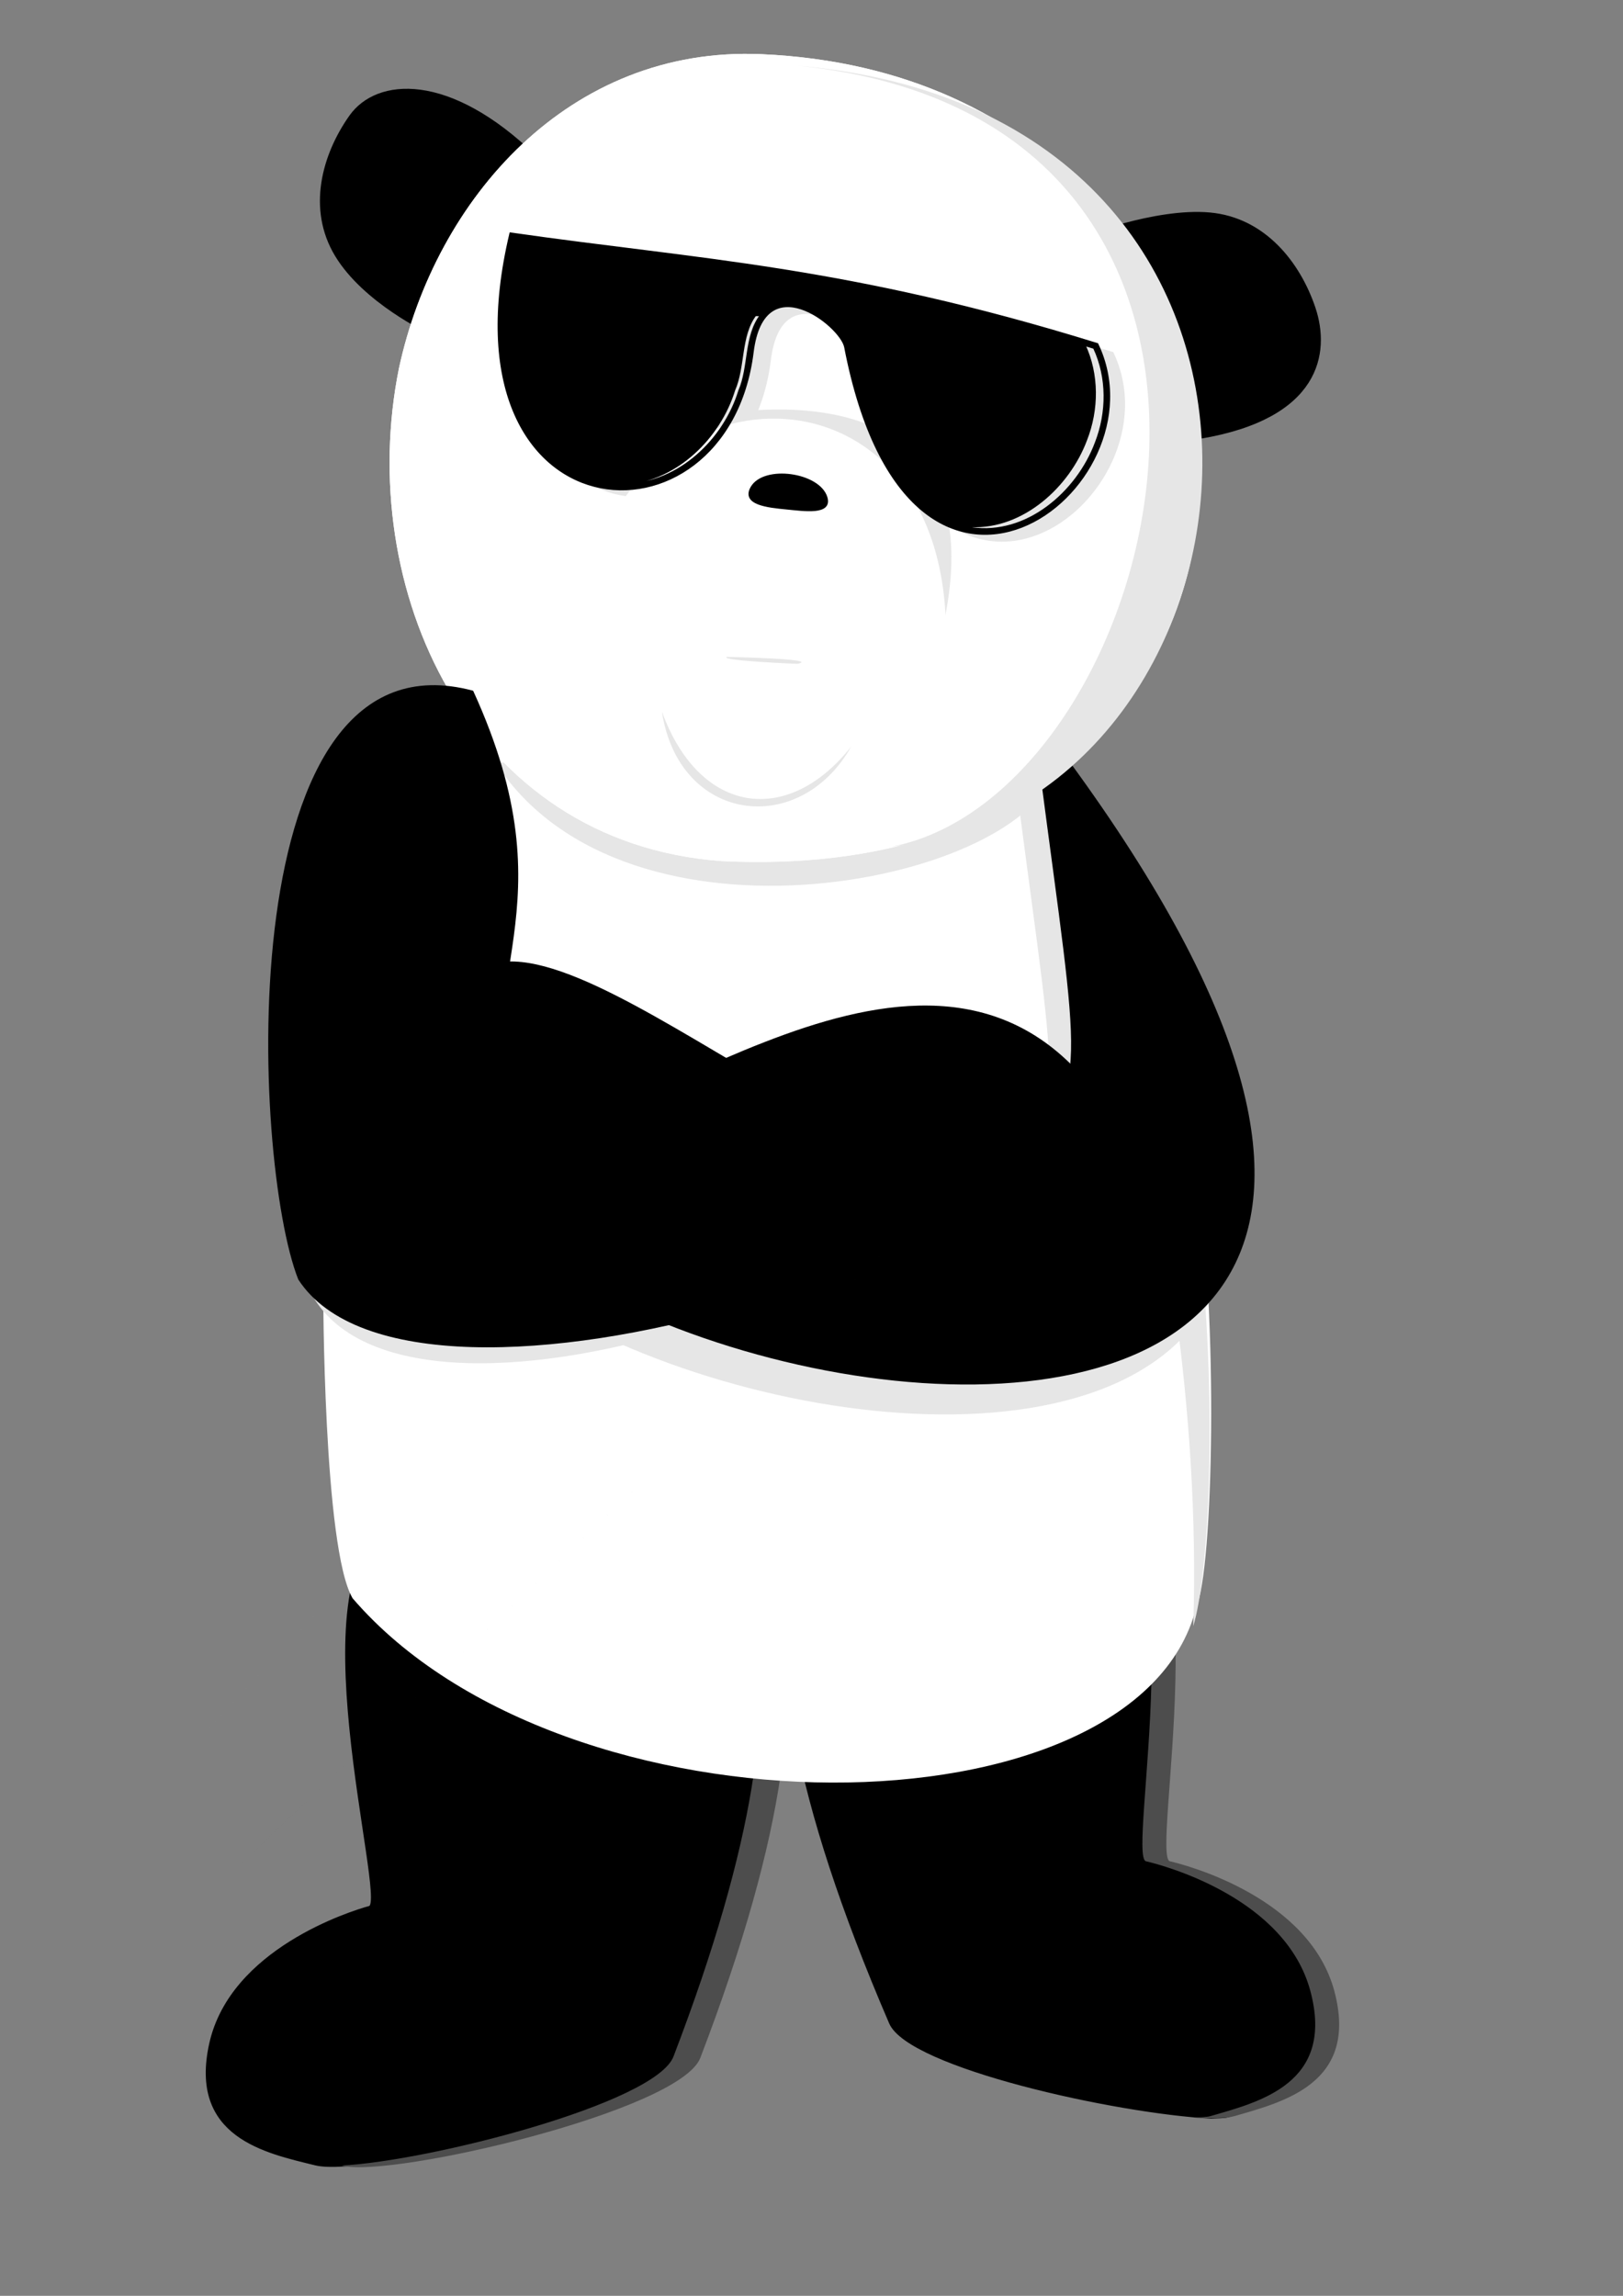 <?xml version="1.0" encoding="UTF-8" standalone="no"?>
<!-- Created with Inkscape (http://www.inkscape.org/) -->

<svg
   xmlns:dc="http://purl.org/dc/elements/1.1/"
   xmlns:cc="http://creativecommons.org/ns#"
   xmlns:rdf="http://www.w3.org/1999/02/22-rdf-syntax-ns#"
   xmlns:svg="http://www.w3.org/2000/svg"
   xmlns="http://www.w3.org/2000/svg"
   xmlns:sodipodi="http://sodipodi.sourceforge.net/DTD/sodipodi-0.dtd"
   xmlns:inkscape="http://www.inkscape.org/namespaces/inkscape"
   width="210mm"
   height="297mm"
   viewBox="0 0 744.094 1052.362"
   id="svg2"
   version="1.1"
   inkscape:version="0.91 r13725"
   sodipodi:docname="trashpanda.svg">
  <rect x="0" y="0" width="744.094" height="1052.362" fill="#808080" stroke="none"/>
  <defs
     id="defs4" />
  <sodipodi:namedview
     id="base"
     pagecolor="#ffffff"
     bordercolor="#666666"
     borderopacity="1.0"
     inkscape:pageopacity="0.0"
     inkscape:pageshadow="2"
     inkscape:zoom="0.27621359"
     inkscape:cx="184.54134"
     inkscape:cy="823.19508"
     inkscape:document-units="px"
     inkscape:current-layer="layer1"
     showgrid="false"
     inkscape:window-width="1440"
     inkscape:window-height="806"
     inkscape:window-x="0"
     inkscape:window-y="1"
     inkscape:window-maximized="1"
     inkscape:object-paths="true"
     inkscape:snap-intersection-paths="true"
     inkscape:object-nodes="true"
     inkscape:snap-smooth-nodes="true"
     inkscape:snap-nodes="false" />
  <g
     inkscape:label="Layer 1"
     inkscape:groupmode="layer"
     id="layer1">
    <path
       style="fill:#000000;fill-rule:evenodd;stroke:#000000;stroke-width:1px;stroke-linecap:butt;stroke-linejoin:miter;stroke-opacity:1"
       d="m 550.109,200.645 c 54.809,-9.133 59.376,-38.814 52.525,-59.363 -6.851,-20.549 -22.837,-41.098 -47.958,-43.381 -25.121,-2.283 -59.376,11.416 -59.376,11.416"
       id="path3403"
       inkscape:connector-curvature="0"
       sodipodi:nodetypes="cssc"
       inkscape:export-xdpi="86.718498"
       inkscape:export-ydpi="86.718498" />
    <path
       style="fill:none;fill-rule:evenodd;stroke:#000000;stroke-width:1px;stroke-linecap:butt;stroke-linejoin:miter;stroke-opacity:1"
       d="M 513.57,575.09 467.896,552.258"
       id="path3435"
       inkscape:connector-curvature="0"
       inkscape:export-xdpi="86.718498"
       inkscape:export-ydpi="86.718498" />
    <path
       inkscape:connector-curvature="0"
       id="path3445"
       d="m 308.775,942.666 c -9.316,24.309 -141.217,55.045 -164.049,49.434 -22.833,-5.611 -57.883,-12.626 -48.262,-55.477 9.621,-42.852 64.104,-60.064 72.918,-62.466 8.813,-2.401 -35.977,-157.359 11.793,-175.754 84.391,-32.496 241.017,-51.687 127.6,244.263 z"
       style="fill:#000000;fill-rule:evenodd;stroke:#000000;stroke-width:1px;stroke-linecap:butt;stroke-linejoin:miter;stroke-opacity:1"
       sodipodi:nodetypes="ssssss"
       inkscape:export-xdpi="86.718498"
       inkscape:export-ydpi="86.718498" />
    <g
       id="g4354"
       transform="matrix(2.001,0,0,2.001,-497.204,-691.323)"
       inkscape:export-xdpi="86.718498"
       inkscape:export-ydpi="86.718498">
      <path
         id="path3447"
         d="m 525.979,830.564 c 1.379,-0.074 3.046,-0.059 3.875,-0.299 2.821,-0.816 6.023,-1.692 9.148,-2.877 1.563,-0.593 3.106,-1.264 4.574,-2.043 1.468,-0.779 2.861,-1.665 4.121,-2.693 1.26,-1.028 2.388,-2.198 3.326,-3.537 0.938,-1.34 1.688,-2.851 2.191,-4.564 0.503,-1.714 0.759,-3.63 0.713,-5.781 -0.046,-2.151 -0.396,-4.535 -1.105,-7.186 -0.355,-1.325 -0.794,-2.597 -1.309,-3.816 -0.514,-1.22 -1.103,-2.388 -1.756,-3.506 -1.305,-2.236 -2.863,-4.273 -4.588,-6.123 -1.725,-1.85 -3.617,-3.514 -5.586,-5.006 -1.969,-1.492 -4.017,-2.812 -6.055,-3.975 -2.038,-1.163 -4.067,-2.168 -5.998,-3.029 -1.931,-0.861 -3.766,-1.579 -5.414,-2.168 -3.297,-1.177 -5.853,-1.837 -6.965,-2.092 -0.278,-0.064 -0.475,-0.427 -0.605,-1.057 -0.131,-0.629 -0.196,-1.525 -0.209,-2.648 -0.026,-2.247 0.154,-5.409 0.418,-9.201 0.264,-3.793 0.611,-8.215 0.926,-12.98 0.314,-4.765 0.595,-9.873 0.721,-15.037 0.125,-5.164 0.096,-10.385 -0.207,-15.375 -0.152,-2.495 -0.372,-4.933 -0.676,-7.277 -0.304,-2.344 -0.692,-4.594 -1.178,-6.715 -0.486,-2.121 -1.072,-4.113 -1.77,-5.939 -0.698,-1.827 -1.509,-3.488 -2.449,-4.949 -0.94,-1.461 -2.009,-2.721 -3.221,-3.744 -1.212,-1.023 -2.566,-1.809 -4.08,-2.322 -2.674,-0.907 -5.477,-1.785 -8.367,-2.596 -2.89,-0.811 -5.867,-1.555 -8.889,-2.199 -3.022,-0.644 -6.089,-1.187 -9.158,-1.594 -2.608,-0.345 -5.21,-0.531 -7.797,-0.658 -34.505,0.765 -61.348,26.391 -16.176,131.33 4.33,10.059 51.795,20.511 73.543,21.658 z"
         style="fill:#000000;fill-rule:evenodd;stroke:#000000;stroke-width:0.5px;stroke-linecap:butt;stroke-linejoin:miter;stroke-opacity:1"
         inkscape:connector-curvature="0" />
      <path
         inkscape:connector-curvature="0"
         id="path4233"
         d="m 521.864,830.564 c 4.09,0.216 7.575,0.218 9.361,-0.299 11.285,-3.265 28.641,-7.478 22.969,-28.682 -5.673,-21.203 -33.221,-28.694 -37.67,-29.715 -4.449,-1.02 11.89,-79.029 -12.332,-87.246 -11.926,-4.046 -26.363,-7.342 -39.695,-7.047 2.587,0.127 5.189,0.313 7.797,0.658 3.07,0.407 6.137,0.95 9.158,1.594 3.022,0.644 5.999,1.388 8.889,2.199 2.89,0.811 5.693,1.688 8.367,2.596 1.514,0.514 2.868,1.299 4.08,2.322 1.212,1.023 2.281,2.283 3.221,3.744 0.94,1.461 1.751,3.122 2.449,4.949 0.698,1.827 1.284,3.818 1.77,5.939 0.486,2.121 0.874,4.371 1.178,6.715 0.304,2.344 0.524,4.782 0.676,7.277 0.303,4.99 0.332,10.211 0.207,15.375 -0.125,5.164 -0.406,10.272 -0.721,15.037 -0.314,4.765 -0.662,9.188 -0.926,12.98 -0.264,3.793 -0.444,6.954 -0.418,9.201 0.013,1.123 0.078,2.019 0.209,2.648 0.131,0.629 0.327,0.993 0.605,1.057 1.112,0.255 3.668,0.915 6.965,2.092 1.649,0.589 3.483,1.307 5.414,2.168 1.931,0.861 3.96,1.867 5.998,3.029 2.038,1.163 4.085,2.482 6.055,3.975 1.969,1.492 3.861,3.156 5.586,5.006 1.725,1.85 3.283,3.887 4.588,6.123 0.652,1.118 1.241,2.286 1.756,3.506 0.514,1.22 0.954,2.491 1.309,3.816 0.709,2.65 1.059,5.035 1.105,7.186 0.046,2.151 -0.21,4.067 -0.713,5.781 -0.503,1.714 -1.253,3.225 -2.191,4.564 -0.938,1.34 -2.066,2.509 -3.326,3.537 -1.26,1.028 -2.653,1.914 -4.121,2.693 -1.468,0.779 -3.011,1.45 -4.574,2.043 -3.126,1.185 -6.327,2.061 -9.148,2.877 -0.829,0.24 -2.496,0.224 -3.875,0.299 z"
         style="fill:#4d4d4d;fill-rule:evenodd;stroke:none;stroke-width:1px;stroke-linecap:butt;stroke-linejoin:miter;stroke-opacity:1" />
    </g>
    <path
       style="fill:#4d4d4d;fill-rule:evenodd;stroke:none;stroke-width:1px;stroke-linecap:butt;stroke-linejoin:miter;stroke-opacity:1"
       d="m 276.743,681.516 c 63.127,6.498 107.733,63.619 32.034,261.148 -8.247,21.52 -112.513,48.058 -152.182,49.976 0.134,0.033 0.289,0.073 0.422,0.105 22.833,5.611 154.733,-25.124 164.049,-49.433 80.532,-210.141 24.911,-261.375 -44.323,-261.796 z"
       id="path4192"
       inkscape:export-xdpi="86.718498"
       inkscape:export-ydpi="86.718498"
       inkscape:connector-curvature="0" />
    <path
       style="fill:#ffffff;fill-rule:evenodd;stroke:none;stroke-width:1px;stroke-linecap:butt;stroke-linejoin:miter;stroke-opacity:1"
       d="m 148.176,591.072 c 0,0 0,118.726 13.488,141.558 97.129,112.94 359.391,110.806 386.655,4.566 8.09,-17.58 10.272,-134.975 0.433,-196.044 C 488.124,164.874 252.6,324.374 214.384,322.091 c -71.518,48.544 -66.209,268.982 -66.209,268.982 z"
       id="path3439"
       inkscape:connector-curvature="0"
       sodipodi:nodetypes="cccscc"
       inkscape:export-xdpi="86.718498"
       inkscape:export-ydpi="86.718498" />
    <path
       style="fill:#e6e6e6;fill-rule:evenodd;stroke:none;stroke-width:1px;stroke-linecap:butt;stroke-linejoin:miter;stroke-opacity:1"
       d="M 483.336,352.465 C 470.965,403.623 287.403,442.929 227.147,349.502"
       id="path3352"
       inkscape:connector-curvature="0"
       sodipodi:nodetypes="cc"
       inkscape:export-xdpi="86.718498"
       inkscape:export-ydpi="86.718498" />
    <path
       sodipodi:nodetypes="ccc"
       inkscape:connector-curvature="0"
       id="path4172"
       d="m 547.071,745.376 c 13.708,-44.106 17.728,-296.739 -69.901,-388.855 0,0 76.347,188.054 69.901,388.855 z"
       style="fill:#e6e6e6;fill-rule:evenodd;stroke:none;stroke-width:1px;stroke-linecap:butt;stroke-linejoin:miter;stroke-opacity:1"
       inkscape:export-xdpi="86.718498"
       inkscape:export-ydpi="86.718498" />
    <path
       sodipodi:nodetypes="cssc"
       inkscape:connector-curvature="0"
       id="path4176"
       d="M 463.435,340.339 C 840.171,825.908 37.81,633.803 204.951,461.859 c 43.091,-44.329 200.901,126.737 258.002,73.899 28.218,-26.112 19.84,-41.248 0.482,-195.419 z"
       style="fill:#e6e6e6;fill-rule:evenodd;stroke:none;stroke-width:1px;stroke-linecap:butt;stroke-linejoin:miter;stroke-opacity:1"
       inkscape:export-xdpi="86.718498"
       inkscape:export-ydpi="86.718498" />
    <path
       sodipodi:nodetypes="ccccc"
       inkscape:connector-curvature="0"
       id="path4178"
       d="M 143.166,593.817 C 190.597,676.341 465.824,577.109 459.742,498.73 388.423,411.332 267.776,541.462 230.082,523.038 211.804,456.669 255.07,425.059 214.118,323.931 114.685,293.802 124.142,539.735 143.166,593.817 Z"
       style="fill:#e6e6e6;fill-rule:evenodd;stroke:none;stroke-width:1px;stroke-linecap:butt;stroke-linejoin:miter;stroke-opacity:1"
       inkscape:export-xdpi="86.718498"
       inkscape:export-ydpi="86.718498" />
    <path
       style="fill:#000000;fill-rule:evenodd;stroke:none;stroke-width:1px;stroke-linecap:butt;stroke-linejoin:miter;stroke-opacity:1"
       d="M 473.343,326.618 C 850.078,812.188 47.717,620.082 214.858,448.138 c 43.091,-44.329 200.901,126.737 258.002,73.899 28.218,-26.112 19.84,-41.248 0.482,-195.419 z"
       id="path3437"
       inkscape:connector-curvature="0"
       sodipodi:nodetypes="cssc"
       inkscape:export-xdpi="86.718498"
       inkscape:export-ydpi="86.718498" />
    <path
       sodipodi:nodetypes="cssc"
       inkscape:connector-curvature="0"
       id="path3405"
       d="m 245.986,71.58 c -39.822,-38.742 -73.299,-36.258 -85.802,-18.568 -12.503,17.69 -19.595,42.738 -6.557,64.326 13.038,21.588 42.704,35.441 42.704,35.441"
       style="fill:#000000;fill-rule:evenodd;stroke:none;stroke-width:1px;stroke-linecap:butt;stroke-linejoin:miter;stroke-opacity:1"
       inkscape:export-xdpi="86.718498"
       inkscape:export-ydpi="86.718498" />
    <path
       style="fill:#ffffff;fill-rule:evenodd;stroke:none;stroke-width:1px;stroke-linecap:butt;stroke-linejoin:miter;stroke-opacity:1"
       d="M 330.874,394.717 C 626.113,409.262 614.123,36.543 349.143,24.839 260.969,20.944 199.706,91.121 182.914,168.778 162.623,269.028 214.384,386.173 330.874,394.717 Z"
       id="path3401"
       inkscape:connector-curvature="0"
       sodipodi:nodetypes="cscc"
       inkscape:export-xdpi="86.718498"
       inkscape:export-ydpi="86.718498" />
    <path
       sodipodi:nodetypes="cscc"
       inkscape:connector-curvature="0"
       id="path3350"
       d="M 330.874,394.717 C 626.113,409.262 614.123,36.543 349.143,24.839 260.969,20.944 199.706,91.121 182.914,168.778 162.623,269.028 214.384,386.173 330.874,394.717 Z"
       style="fill:#ffffff;fill-rule:evenodd;stroke:none;stroke-width:1px;stroke-linecap:butt;stroke-linejoin:miter;stroke-opacity:1"
       inkscape:export-xdpi="86.718498"
       inkscape:export-ydpi="86.718498" />
    <path
       style="fill:#e6e6e6;fill-rule:evenodd;stroke:none;stroke-width:1px;stroke-linecap:butt;stroke-linejoin:miter;stroke-opacity:1"
       d="M 408.807,388.102 C 535.05,363.658 611.438,54.695 365.584,30.115 622.765,52.052 589.041,366.957 408.807,388.102 Z"
       id="path4166"
       inkscape:connector-curvature="0"
       sodipodi:nodetypes="ccc"
       inkscape:export-xdpi="86.718498"
       inkscape:export-ydpi="86.718498" />
    <path
       style="fill:#e6e6e6;fill-rule:evenodd;stroke:none;stroke-width:1px;stroke-linecap:butt;stroke-linejoin:miter;stroke-opacity:1"
       d="m 390.25,342.204 c -23.75,42.041 -79.011,35.081 -86.781,-15.982 17.282,47.369 57.854,52.697 86.781,15.982 z"
       id="path3419"
       inkscape:connector-curvature="0"
       sodipodi:nodetypes="ccc"
       inkscape:export-xdpi="86.718498"
       inkscape:export-ydpi="86.718498" />
    <path
       style="fill:#e6e6e6;fill-rule:evenodd;stroke:none;stroke-width:1px;stroke-linecap:round;stroke-linejoin:miter;stroke-opacity:1"
       d="m 365.583,304.297 c 11.403,-2.314 -32.426,-3.191 -32.426,-3.191 -2.976,1.796 32.426,3.191 32.426,3.191 z"
       id="path3421"
       inkscape:connector-curvature="0"
       sodipodi:nodetypes="scs"
       inkscape:export-xdpi="86.718498"
       inkscape:export-ydpi="86.718498" />
    <path
       style="fill:#e6e6e6;fill-rule:evenodd;stroke:none;stroke-width:1px;stroke-linecap:butt;stroke-linejoin:miter;stroke-opacity:1"
       d="M 433.262,282.876 C 457.22,162.516 326.566,190.537 326.566,190.537 c 38.861,13.545 106.456,55.261 106.696,92.34 z"
       id="path4162"
       inkscape:connector-curvature="0"
       sodipodi:nodetypes="ccc"
       inkscape:export-xdpi="86.718498"
       inkscape:export-ydpi="86.718498" />
    <path
       sodipodi:nodetypes="ccssc"
       inkscape:connector-curvature="0"
       id="path4164"
       d="M 510.414,161.413 C 396.023,125.746 329.128,123.159 243.164,110.714 c -33.299,140.753 98.542,149.432 110.254,54.357 4.967,-40.325 40.289,-12.369 42.219,-2.297 29.67,154.859 146.4,64.933 114.777,-1.361 z"
       style="fill:#e6e6e6;fill-rule:evenodd;stroke:none;stroke-width:1px;stroke-linecap:butt;stroke-linejoin:miter;stroke-opacity:1"
       inkscape:export-xdpi="86.718498"
       inkscape:export-ydpi="86.718498" />
    <path
       style="fill:#ffffff;fill-rule:evenodd;stroke:none;stroke-width:1px;stroke-linecap:butt;stroke-linejoin:miter;stroke-opacity:1"
       d="M 433.64,285.124 C 429.627,164.654 296.098,164.273 269.213,264.575"
       id="path3415"
       inkscape:connector-curvature="0"
       sodipodi:nodetypes="cc"
       inkscape:export-xdpi="86.718498"
       inkscape:export-ydpi="86.718498" />
    <path
       style="fill:#000000;fill-rule:evenodd;stroke:#000000;stroke-width:1px;stroke-linecap:butt;stroke-linejoin:miter;stroke-opacity:1"
       d="m 378.846,228.029 c -3.329,-11.026 -28.52,-14.554 -34.256,-4.566 -4.321,7.526 7.346,8.745 15.986,9.572 8.055,0.771 20.608,2.739 18.27,-5.006 z"
       id="path3417"
       inkscape:connector-curvature="0"
       sodipodi:nodetypes="ssss"
       inkscape:export-xdpi="86.718498"
       inkscape:export-ydpi="86.718498" />
    <path
       sodipodi:nodetypes="cc"
       style="fill:#ffffff;fill-rule:evenodd;stroke:none;stroke-width:1px;stroke-linecap:butt;stroke-linejoin:miter;stroke-opacity:1"
       d="m 240.177,637.313 c -257.561,276.557 -128.781,138.278 0,0 z"
       id="path4186"
       inkscape:connector-curvature="0"
       inkscape:export-xdpi="86.718498"
       inkscape:export-ydpi="86.718498" />
    <path
       sodipodi:nodetypes="cc"
       inkscape:connector-curvature="0"
       id="path4352"
       d="m 489.26,494.006 c -655.203,623.334 -327.602,311.667 0,0 z"
       style="fill:#4d4d4d;fill-rule:evenodd;stroke:none;stroke-width:1px;stroke-linecap:butt;stroke-linejoin:miter;stroke-opacity:1"
       inkscape:export-xdpi="86.718498"
       inkscape:export-ydpi="86.718498" />
    <path
       style="fill:#000000;fill-rule:evenodd;stroke:none;stroke-width:1px;stroke-linecap:butt;stroke-linejoin:miter;stroke-opacity:1"
       d="m 136.758,586.506 c 26.794,41.262 117.931,37.085 201.511,12.795 83.58,-24.29 159.602,-68.692 156.166,-107.882 -80.579,-87.398 -216.89,42.732 -259.478,24.308 -20.65,-66.369 28.232,-97.979 -18.036,-199.106 -112.343,-30.13 -101.658,215.804 -80.164,269.886 z"
       id="path3433"
       inkscape:connector-curvature="0"
       sodipodi:nodetypes="cscccc"
       inkscape:export-xdpi="86.718498"
       inkscape:export-ydpi="86.718498" />
    <path
       id="path4205"
       d="m 234.05,107.056 c -33.518,140.753 99.19,149.432 110.979,54.357 5,-40.325 40.556,-12.371 42.498,-2.299 29.865,154.859 147.364,64.933 115.533,-1.361 C 387.916,122.086 320.579,119.501 234.05,107.056 Z m 112.17,37.357 2.727,0 c -7.481,9.66 -5.184,23.793 -9.961,34.762 -6.961,22.621 -27.554,42.157 -51.523,43 l 0,-0.555 c 22.923,-2.023 42.369,-20.993 49.094,-42.846 4.712,-10.818 2.546,-24.714 9.664,-34.361 z m 150.904,13.631 c 1.5,0.457 3.004,0.899 4.502,1.361 6.375,13.594 6.253,29.751 0.787,43.666 -8.465,22.597 -31.66,42.88 -57.125,39.068 l 0,-0.99 c 23.651,0.956 44.639,-18.242 52.6,-39.492 5.459,-13.897 5.586,-30.03 -0.764,-43.613 z"
       style="fill:#000000;fill-rule:evenodd;stroke:#000000;stroke-width:1px;stroke-linecap:butt;stroke-linejoin:miter;stroke-opacity:1"
       inkscape:connector-curvature="0" />
  </g>
</svg>
